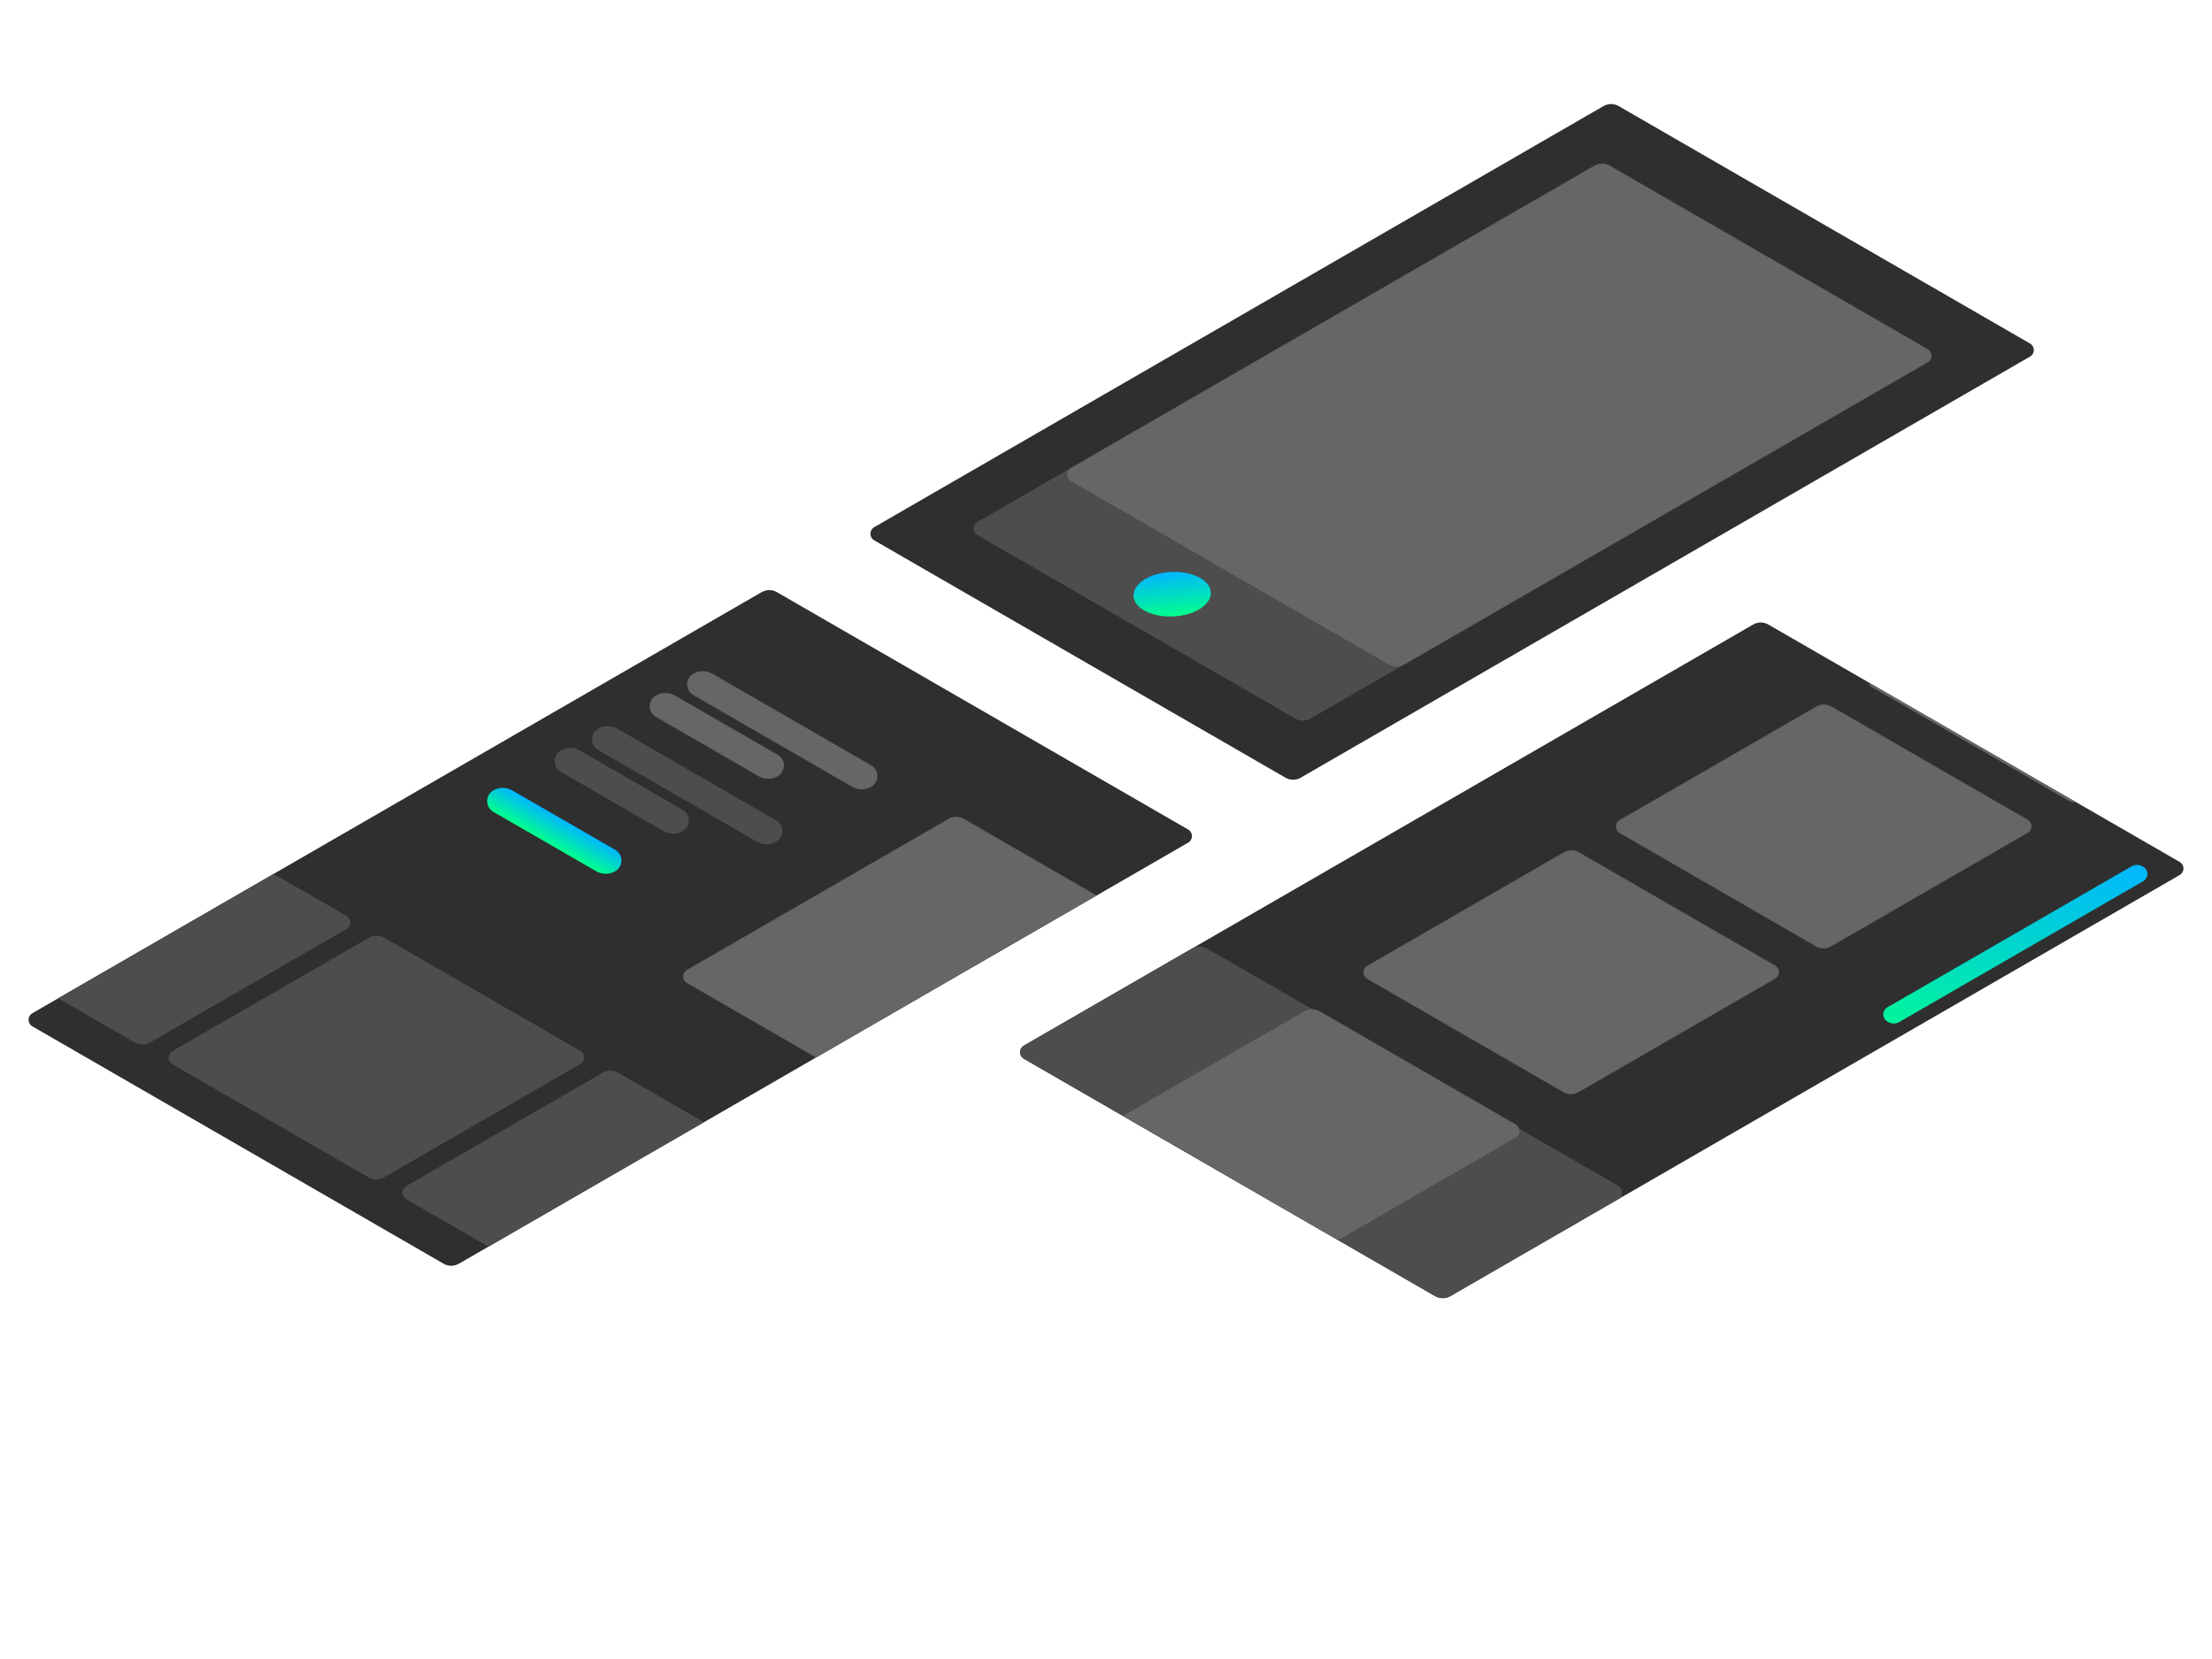 <svg id="exz1lWsLZrB1" xmlns="http://www.w3.org/2000/svg" xmlns:xlink="http://www.w3.org/1999/xlink" viewBox="0 0 1024 768" shape-rendering="geometricPrecision" text-rendering="geometricPrecision">
<style><![CDATA[
#exz1lWsLZrB6_to {animation: exz1lWsLZrB6_to__to 2000ms linear infinite normal forwards}@keyframes exz1lWsLZrB6_to__to { 0% {transform: translate(-8.677px,445.627px)} 50% {transform: translate(-8.677px,445.627px);animation-timing-function: cubic-bezier(0.495,0,1,1)} 75% {transform: translate(-3.75px,112.96px)} 100% {transform: translate(-3.75px,112.96px)}} #exz1lWsLZrB6_ts {animation: exz1lWsLZrB6_ts__ts 2000ms linear infinite normal forwards}@keyframes exz1lWsLZrB6_ts__ts { 0% {transform: scale(0.6,0.55)} 50% {transform: scale(0.6,0.55);animation-timing-function: cubic-bezier(0.495,0,1,1)} 75% {transform: scale(0.85,0.783)} 100% {transform: scale(0.85,0.783)}} #exz1lWsLZrB11_to {animation: exz1lWsLZrB11_to__to 2000ms linear infinite normal forwards}@keyframes exz1lWsLZrB11_to__to { 0% {transform: translate(374.999px,519.614px)} 50% {transform: translate(374.999px,519.614px);animation-timing-function: cubic-bezier(0.495,0,1,1)} 75% {transform: translate(-25px,519.615px)} 100% {transform: translate(-25px,519.615px)}} #exz1lWsLZrB13_to {animation: exz1lWsLZrB13_to__to 2000ms linear infinite normal forwards}@keyframes exz1lWsLZrB13_to__to { 0% {transform: translate(-243.75px,545.034px)} 50% {transform: translate(-243.75px,545.034px);animation-timing-function: cubic-bezier(0.495,0,1,1)} 75% {transform: translate(-195.394px,546.077px)} 100% {transform: translate(-195.394px,546.077px)}} #exz1lWsLZrB20_to {animation: exz1lWsLZrB20_to__to 2000ms linear infinite normal forwards}@keyframes exz1lWsLZrB20_to__to { 0% {transform: translate(-3.75px,112.96px)} 50% {transform: translate(-3.75px,112.96px);animation-timing-function: cubic-bezier(0,0,0.495,1)} 75% {transform: translate(29.967px,-122.341px)} 100% {transform: translate(29.967px,-122.341px)}} #exz1lWsLZrB20_ts {animation: exz1lWsLZrB20_ts__ts 2000ms linear infinite normal forwards}@keyframes exz1lWsLZrB20_ts__ts { 0% {transform: scale(0.85,0.783)} 50% {transform: scale(0.85,0.783);animation-timing-function: cubic-bezier(0,0,0.495,1)} 75% {transform: scale(0.6,0.55)} 100% {transform: scale(0.6,0.55)}} #exz1lWsLZrB25_to {animation: exz1lWsLZrB25_to__to 2000ms linear infinite normal forwards}@keyframes exz1lWsLZrB25_to__to { 0% {transform: translate(-25px,519.615px)} 50% {transform: translate(-25px,519.615px);animation-timing-function: cubic-bezier(0,0,0.495,1)} 75% {transform: translate(374.999px,519.614px)} 100% {transform: translate(374.999px,519.614px)}} #exz1lWsLZrB27_to {animation: exz1lWsLZrB27_to__to 2000ms linear infinite normal forwards}@keyframes exz1lWsLZrB27_to__to { 0% {transform: translate(-195.394px,546.077px)} 50% {transform: translate(-195.394px,546.077px);animation-timing-function: cubic-bezier(0,0,0.495,1)} 75% {transform: translate(-243.75px,545.034px)} 100% {transform: translate(-243.75px,545.034px)}} #exz1lWsLZrB36_to {animation: exz1lWsLZrB36_to__to 2000ms linear infinite normal forwards}@keyframes exz1lWsLZrB36_to__to { 0% {transform: translate(-147.5px,517.261px)} 25% {transform: translate(-148.752px,450.193px)} 50% {transform: translate(-147.5px,517.261px)} 75% {transform: translate(-149.788px,590.414px)} 100% {transform: translate(-147.5px,517.261px)}} #exz1lWsLZrB65_to {animation: exz1lWsLZrB65_to__to 2000ms linear infinite normal forwards}@keyframes exz1lWsLZrB65_to__to { 0% {transform: translate(-110.109px,519.094px)} 50% {transform: translate(179.037px,518.709px)} 100% {transform: translate(-110.109px,519.094px)}} #exz1lWsLZrB81_to {animation: exz1lWsLZrB81_to__to 2000ms linear infinite normal forwards}@keyframes exz1lWsLZrB81_to__to { 0% {transform: translate(48px,886px)} 50% {transform: translate(-190.663px,887.099px)} 100% {transform: translate(48px,886px)}}
]]></style>
<defs><linearGradient id="exz1lWsLZrB13-fill" x1="10.605" y1="-12.245" x2="-10.604" y2="12.245" spreadMethod="pad" gradientUnits="userSpaceOnUse" gradientTransform="translate(0 0)"><stop id="exz1lWsLZrB13-fill-0" offset="0%" stop-color="#00b6ff"/><stop id="exz1lWsLZrB13-fill-1" offset="100%" stop-color="#00ff8c"/></linearGradient><linearGradient id="exz1lWsLZrB27-fill" x1="10.605" y1="-12.245" x2="-10.604" y2="12.245" spreadMethod="pad" gradientUnits="userSpaceOnUse" gradientTransform="translate(0 0)"><stop id="exz1lWsLZrB27-fill-0" offset="0%" stop-color="#00b6ff"/><stop id="exz1lWsLZrB27-fill-1" offset="100%" stop-color="#00ff8c"/></linearGradient><linearGradient id="exz1lWsLZrB56-fill" x1="-170" y1="476.314" x2="-190" y2="476.314" spreadMethod="pad" gradientUnits="userSpaceOnUse" gradientTransform="translate(0 0)"><stop id="exz1lWsLZrB56-fill-0" offset="0%" stop-color="#00b6ff"/><stop id="exz1lWsLZrB56-fill-1" offset="100%" stop-color="#00ff8c"/></linearGradient><linearGradient id="exz1lWsLZrB81-fill" x1="90" y1="883.346" x2="-50" y2="943.968" spreadMethod="pad" gradientUnits="userSpaceOnUse" gradientTransform="translate(0 0)"><stop id="exz1lWsLZrB81-fill-0" offset="0%" stop-color="#00b6ff"/><stop id="exz1lWsLZrB81-fill-1" offset="100%" stop-color="#00ff8c"/></linearGradient></defs><g transform="matrix(.866-.5 0.92 0.531 215.819-83.846)" clip-rule="evenodd"><path d="M175,415.166c0-2.354-1.541-3.804-4.041-3.804-38.68,0-342.989,0-389.897,0-1.25,0-2.791.725-4.041,1.902-1.251,1.177-2.021,2.628-2.021,3.805c0,31.246,0,181.134,0,206.995c0,2.354,1.541,3.804,4.041,3.804c38.68,0,342.989,0,389.897,0c1.25,0,2.791-.725,4.041-1.902c1.251-1.177,2.021-2.627,2.021-3.804c0-31.246,0-181.135,0-206.996Z" clip-rule="evenodd" fill="#2f2f2f" fill-rule="evenodd" stroke-linejoin="round" stroke-miterlimit="2"/><g clip-path="url(#exz1lWsLZrB16)" clip-rule="evenodd"><g><g id="exz1lWsLZrB6_to" transform="translate(-8.677,445.627)"><g id="exz1lWsLZrB6_ts" transform="scale(0.6,0.55)"><g transform="translate(0,0)" clip-rule="evenodd"><path d="M175,416.223c0-3.008-1.812-4.861-4.755-4.861-41.247,0-338.139,0-388.113,0-1.471,0-3.284.927-4.755,2.431s-2.377,3.357-2.377,4.861c0,33.963,0,176.183,0,204.353c0,3.008,1.812,4.861,4.755,4.861c41.247,0,338.139,0,388.113,0c1.471,0,3.284-.926,4.755-2.43s2.377-3.357,2.377-4.861c0-33.963,0-176.184,0-204.354Z" clip-rule="evenodd" fill="#4d4d4d" fill-rule="evenodd" stroke-linejoin="round" stroke-miterlimit="2"/><g clip-path="url(#exz1lWsLZrB14)" clip-rule="evenodd"><g><g transform="matrix(.853 0 0 1 25.735 0)" clip-rule="evenodd"><g id="exz1lWsLZrB11_to" transform="translate(374.999,519.614)"><path d="M175,416.223c0-3.008-2.125-4.861-5.574-4.861-43.851,0-332.991,0-386.064,0-1.725,0-3.85.927-5.575,2.431s-2.787,3.357-2.787,4.861c0,33.963,0,176.183,0,204.353c0,3.008,2.125,4.861,5.574,4.861c43.851,0,332.991,0,386.064,0c1.725,0,3.85-.926,5.575-2.43s2.787-3.357,2.787-4.861c0-33.963,0-176.184,0-204.354Z" transform="translate(25,-519.615)" clip-rule="evenodd" fill="#666" fill-rule="evenodd" stroke-linejoin="round" stroke-miterlimit="2"/></g></g><g transform="matrix(1.176 0 0 0.987 33.824-24.816)" clip-rule="evenodd"><g id="exz1lWsLZrB13_to" transform="translate(-243.75,545.034)"><ellipse rx="15" ry="17.321" transform="translate(0,-0)" clip-rule="evenodd" fill="url(#exz1lWsLZrB13-fill)" fill-rule="evenodd" stroke-linejoin="round" stroke-miterlimit="2"/></g></g></g><clipPath id="exz1lWsLZrB14"><path d="M175,416.223c0-3.008-1.812-4.861-4.755-4.861-41.247,0-338.139,0-388.113,0-1.471,0-3.284.927-4.755,2.431s-2.377,3.357-2.377,4.861c0,33.963,0,176.183,0,204.353c0,3.008,1.812,4.861,4.755,4.861c41.247,0,338.139,0,388.113,0c1.471,0,3.284-.926,4.755-2.43s2.377-3.357,2.377-4.861c0-33.963,0-176.184,0-204.354Z" clip-rule="evenodd" fill-rule="evenodd" stroke-linejoin="round" stroke-miterlimit="2"/></clipPath></g></g></g></g></g><clipPath id="exz1lWsLZrB16"><path d="M175,415.166c0-2.354-1.541-3.804-4.041-3.804-38.68,0-342.989,0-389.897,0-1.25,0-2.791.725-4.041,1.902-1.251,1.177-2.021,2.628-2.021,3.805c0,31.246,0,181.134,0,206.995c0,2.354,1.541,3.804,4.041,3.804c38.68,0,342.989,0,389.897,0c1.25,0,2.791-.725,4.041-1.902c1.251-1.177,2.021-2.627,2.021-3.804c0-31.246,0-181.135,0-206.996Z" clip-rule="evenodd" fill-rule="evenodd" stroke-linejoin="round" stroke-miterlimit="2"/></clipPath></g><g clip-path="url(#exz1lWsLZrB30)" clip-rule="evenodd"><g><g id="exz1lWsLZrB20_to" transform="translate(-3.75,112.96)"><g id="exz1lWsLZrB20_ts" transform="scale(0.85,0.783)"><g transform="translate(0,0)" clip-rule="evenodd"><path d="M175,416.223c0-3.008-1.812-4.861-4.755-4.861-41.247,0-338.139,0-388.113,0-1.471,0-3.284.927-4.755,2.431s-2.377,3.357-2.377,4.861c0,33.963,0,176.183,0,204.353c0,3.008,1.812,4.861,4.755,4.861c41.247,0,338.139,0,388.113,0c1.471,0,3.284-.926,4.755-2.43s2.377-3.357,2.377-4.861c0-33.963,0-176.184,0-204.354Z" clip-rule="evenodd" fill="#4d4d4d" fill-rule="evenodd" stroke-linejoin="round" stroke-miterlimit="2"/><g clip-path="url(#exz1lWsLZrB28)" clip-rule="evenodd"><g><g transform="matrix(.853 0 0 1 25.735 0)" clip-rule="evenodd"><g id="exz1lWsLZrB25_to" transform="translate(-25,519.615)"><path d="M175,416.223c0-3.008-2.125-4.861-5.574-4.861-43.851,0-332.991,0-386.064,0-1.725,0-3.85.927-5.575,2.431s-2.787,3.357-2.787,4.861c0,33.963,0,176.183,0,204.353c0,3.008,2.125,4.861,5.574,4.861c43.851,0,332.991,0,386.064,0c1.725,0,3.85-.926,5.575-2.43s2.787-3.357,2.787-4.861c0-33.963,0-176.184,0-204.354Z" transform="translate(25,-519.615)" clip-rule="evenodd" fill="#666" fill-rule="evenodd" stroke-linejoin="round" stroke-miterlimit="2"/></g></g><g transform="matrix(1.176 0 0 0.987 33.824-24.816)" clip-rule="evenodd"><g id="exz1lWsLZrB27_to" transform="translate(-195.394,546.077)"><ellipse rx="15" ry="17.321" transform="translate(0,-0)" clip-rule="evenodd" fill="url(#exz1lWsLZrB27-fill)" fill-rule="evenodd" stroke-linejoin="round" stroke-miterlimit="2"/></g></g></g><clipPath id="exz1lWsLZrB28"><path d="M175,416.223c0-3.008-1.812-4.861-4.755-4.861-41.247,0-338.139,0-388.113,0-1.471,0-3.284.927-4.755,2.431s-2.377,3.357-2.377,4.861c0,33.963,0,176.183,0,204.353c0,3.008,1.812,4.861,4.755,4.861c41.247,0,338.139,0,388.113,0c1.471,0,3.284-.926,4.755-2.43s2.377-3.357,2.377-4.861c0-33.963,0-176.184,0-204.354Z" clip-rule="evenodd" fill-rule="evenodd" stroke-linejoin="round" stroke-miterlimit="2"/></clipPath></g></g></g></g></g><clipPath id="exz1lWsLZrB30"><path d="M175,415.166c0-2.354-1.541-3.804-4.041-3.804-38.68,0-342.989,0-389.897,0-1.25,0-2.791.725-4.041,1.902-1.251,1.177-2.021,2.628-2.021,3.805c0,31.246,0,181.134,0,206.995c0,2.354,1.541,3.804,4.041,3.804c38.68,0,342.989,0,389.897,0c1.25,0,2.791-.725,4.041-1.902c1.251-1.177,2.021-2.627,2.021-3.804c0-31.246,0-181.135,0-206.996Z" clip-rule="evenodd" fill-rule="evenodd" stroke-linejoin="round" stroke-miterlimit="2"/></clipPath></g></g><g transform="matrix(.866-.5 0.92 0.531-173.892 141.154)" clip-rule="evenodd"><path d="M175,415.166c0-2.354-1.541-3.804-4.041-3.804-38.68,0-342.989,0-389.897,0-1.25,0-2.791.725-4.041,1.902-1.251,1.177-2.021,2.628-2.021,3.805c0,31.246,0,181.134,0,206.995c0,2.354,1.541,3.804,4.041,3.804c38.68,0,342.989,0,389.897,0c1.25,0,2.791-.725,4.041-1.902c1.251-1.177,2.021-2.627,2.021-3.804c0-31.246,0-181.135,0-206.996Z" clip-rule="evenodd" fill="#2f2f2f" fill-rule="evenodd" stroke-linejoin="round" stroke-miterlimit="2"/><g clip-path="url(#exz1lWsLZrB57)" clip-rule="evenodd"><g><g id="exz1lWsLZrB36_to" transform="translate(-147.5,517.261)"><g transform="translate(147.5,-517.261)"><g transform="matrix(.288 0 0 0.5-140.312 257.454)" clip-rule="evenodd"><path d="M175,418.971c0-4.709-5.358-7.609-14.057-7.609-59.786,0-293.14,0-364.857,0-4.35,0-9.708,1.45-14.058,3.804-4.349,2.355-7.028,5.255-7.028,7.609c0,38.819,0,165.124,0,197.485c0,4.708,5.358,7.608,14.057,7.608c59.786,0,293.14,0,364.857,0c4.35,0,9.708-1.45,14.058-3.804c4.349-2.354,7.028-5.254,7.028-7.609c0-38.818,0-165.124,0-197.484Z" clip-rule="evenodd" fill="#4d4d4d" fill-rule="evenodd" stroke-linejoin="round" stroke-miterlimit="2"/></g><g transform="matrix(.288 0 0 0.5-140.312 375.12)" clip-rule="evenodd"><path d="M175,418.971c0-4.709-5.358-7.609-14.057-7.609-59.786,0-293.14,0-364.857,0-4.35,0-9.708,1.45-14.058,3.804-4.349,2.355-7.028,5.255-7.028,7.609c0,38.819,0,165.124,0,197.485c0,4.708,5.358,7.608,14.057,7.608c59.786,0,293.14,0,364.857,0c4.35,0,9.708-1.45,14.058-3.804c4.349-2.354,7.028-5.254,7.028-7.609c0-38.818,0-165.124,0-197.484Z" clip-rule="evenodd" fill="#4d4d4d" fill-rule="evenodd" stroke-linejoin="round" stroke-miterlimit="2"/></g><g transform="matrix(.288 0 0 0.5-140.312 139.788)" clip-rule="evenodd"><path d="M175,418.971c0-4.709-5.358-7.609-14.057-7.609-59.786,0-293.14,0-364.857,0-4.35,0-9.708,1.45-14.058,3.804-4.349,2.355-7.028,5.255-7.028,7.609c0,38.819,0,165.124,0,197.485c0,4.708,5.358,7.608,14.057,7.608c59.786,0,293.14,0,364.857,0c4.35,0,9.708-1.45,14.058-3.804c4.349-2.354,7.028-5.254,7.028-7.609c0-38.818,0-165.124,0-197.484Z" clip-rule="evenodd" fill="#4d4d4d" fill-rule="evenodd" stroke-linejoin="round" stroke-miterlimit="2"/></g></g></g><g transform="matrix(.375 0 0 0.652 54.375 288.991)" clip-rule="evenodd"><path d="M175,417.195c0-3.609-4.108-5.833-10.777-5.833-55.237,0-306.585,0-373.057,0-3.335,0-7.443,1.112-10.777,2.917-3.335,1.805-5.389,4.028-5.389,5.833c0,35.979,0,172.025,0,201.923c0,3.61,4.108,5.833,10.777,5.833c55.237,0,306.585,0,373.057,0c3.335,0,7.443-1.111,10.777-2.916c3.335-1.805,5.389-4.029,5.389-5.834c0-35.979,0-172.025,0-201.923Z" clip-rule="evenodd" fill="#666" fill-rule="evenodd" stroke-linejoin="round" stroke-miterlimit="2"/></g><g transform="matrix(.577 0.543-1 0.941 295-87.544)" clip-rule="evenodd"><g transform="matrix(.65-.375 1 0.577-41.136 23.75)" clip-rule="evenodd"><path d="M-170,480.713c0-2.722-2.582-4.399-6.773-4.399-.001,0-.002,0-.003,0-2.728,0-6.089,1.091-8.816,2.863-2.728,1.772-4.408,3.954-4.408,5.726c0,18.173,0,59.967,0,73.614c0,2.723,2.582,4.4,6.773,4.4.001,0,.002,0,.003,0c2.728,0,6.089-1.092,8.816-2.863c2.728-1.772,4.408-3.955,4.408-5.726c0-18.174,0-59.967,0-73.615Z" clip-rule="evenodd" fill="#666" fill-rule="evenodd" stroke-linejoin="round" stroke-miterlimit="2"/></g><g transform="matrix(.65-.375 0.7 0.404 84.438 116.25)" clip-rule="evenodd"><path d="M-170,482.598c0-3.888-2.582-6.284-6.773-6.284-.001,0-.002,0-.003,0-2.728,0-6.089,1.559-8.816,4.09-2.728,2.531-4.408,5.649-4.408,8.18c0,18.73,0,53.78,0,68.048c0,3.889,2.582,6.285,6.773,6.285.001,0,.002,0,.003,0c2.728,0,6.089-1.56,8.816-4.09c2.728-2.531,4.408-5.65,4.408-8.18c0-18.731,0-53.781,0-68.049Z" clip-rule="evenodd" fill="#666" fill-rule="evenodd" stroke-linejoin="round" stroke-miterlimit="2"/></g></g><g transform="matrix(.577 0.543-1 0.941 295-87.544)" clip-rule="evenodd"><g transform="matrix(.65-.375 1 0.577-85.207 49.194)" clip-rule="evenodd"><path d="M-170,480.713c0-2.722-2.582-4.399-6.773-4.399-.001,0-.002,0-.003,0-2.728,0-6.089,1.091-8.816,2.863-2.728,1.772-4.408,3.954-4.408,5.726c0,18.173,0,59.967,0,73.614c0,2.723,2.582,4.4,6.773,4.4.001,0,.002,0,.003,0c2.728,0,6.089-1.092,8.816-2.863c2.728-1.772,4.408-3.955,4.408-5.726c0-18.174,0-59.967,0-73.615Z" clip-rule="evenodd" fill="#4d4d4d" fill-rule="evenodd" stroke-linejoin="round" stroke-miterlimit="2"/></g><g transform="matrix(.65-.375 0.7 0.404 40.367 141.694)" clip-rule="evenodd"><path d="M-170,482.598c0-3.888-2.582-6.284-6.773-6.284-.001,0-.002,0-.003,0-2.728,0-6.089,1.559-8.816,4.09-2.728,2.531-4.408,5.649-4.408,8.18c0,18.73,0,53.78,0,68.048c0,3.889,2.582,6.285,6.773,6.285.001,0,.002,0,.003,0c2.728,0,6.089-1.56,8.816-4.09c2.728-2.531,4.408-5.65,4.408-8.18c0-18.731,0-53.781,0-68.049Z" clip-rule="evenodd" fill="#4d4d4d" fill-rule="evenodd" stroke-linejoin="round" stroke-miterlimit="2"/></g></g><g transform="matrix(.75 0 0 0.761 140 67.776)" clip-rule="evenodd"><path d="M-170,482.598c0-3.888-2.582-6.284-6.773-6.284-.001,0-.002,0-.003,0-2.728,0-6.089,1.559-8.816,4.09-2.728,2.531-4.408,5.649-4.408,8.18c0,18.73,0,53.78,0,68.048c0,3.889,2.582,6.285,6.773,6.285.001,0,.002,0,.003,0c2.728,0,6.089-1.56,8.816-4.09c2.728-2.531,4.408-5.65,4.408-8.18c0-18.731,0-53.781,0-68.049Z" clip-rule="evenodd" fill="url(#exz1lWsLZrB56-fill)" fill-rule="evenodd" stroke-linejoin="round" stroke-miterlimit="2"/></g></g><clipPath id="exz1lWsLZrB57"><path d="M175,415.166c0-2.354-1.541-3.804-4.041-3.804-38.68,0-342.989,0-389.897,0-1.25,0-2.791.725-4.041,1.902-1.251,1.177-2.021,2.628-2.021,3.805c0,31.246,0,181.134,0,206.995c0,2.354,1.541,3.804,4.041,3.804c38.68,0,342.989,0,389.897,0c1.25,0,2.791-.725,4.041-1.902c1.251-1.177,2.021-2.627,2.021-3.804c0-31.246,0-181.135,0-206.996Z" clip-rule="evenodd" fill-rule="evenodd" stroke-linejoin="round" stroke-miterlimit="2"/></clipPath></g></g><g transform="matrix(.866-.5 0.92 0.531 285.101 156.154)" clip-rule="evenodd"><path d="M175,415.166c0-2.354-1.541-3.804-4.041-3.804-38.68,0-342.989,0-389.897,0-1.25,0-2.791.725-4.041,1.902-1.251,1.177-2.021,2.628-2.021,3.805c0,31.246,0,181.134,0,206.995c0,2.354,1.541,3.804,4.041,3.804c38.68,0,342.989,0,389.897,0c1.25,0,2.791-.725,4.041-1.902c1.251-1.177,2.021-2.627,2.021-3.804c0-31.246,0-181.135,0-206.996Z" clip-rule="evenodd" fill="#2f2f2f" fill-rule="evenodd" stroke-linejoin="round" stroke-miterlimit="2"/><g clip-path="url(#exz1lWsLZrB82)" clip-rule="evenodd"><g><g transform="matrix(.25 0 0 1-168.75 0)" clip-rule="evenodd"><path d="M175,415.166c0-2.354-6.162-3.804-16.166-3.804-62.062,0-285.284,0-359.585,0-5.002,0-11.164.725-16.166,1.902s-8.083,2.628-8.083,3.805c0,31.246,0,181.134,0,206.995c0,2.354,6.162,3.804,16.166,3.804c62.062,0,285.284,0,359.585,0c5.002,0,11.164-.725,16.166-1.902s8.083-2.627,8.083-3.804c0-31.246,0-181.135,0-206.996Z" clip-rule="evenodd" fill="#4d4d4d" fill-rule="evenodd" stroke-linejoin="round" stroke-miterlimit="2"/></g><g id="exz1lWsLZrB65_to" transform="translate(-110.109,519.094)"><g transform="translate(110.109,-519.094)"><g transform="translate(118.836-.152)"><g transform="matrix(.288 0 0 0.5-150.312 257.454)" clip-rule="evenodd"><path d="M175,418.971c0-4.709-5.358-7.609-14.057-7.609-59.786,0-293.14,0-364.857,0-4.35,0-9.708,1.45-14.058,3.804-4.349,2.355-7.028,5.255-7.028,7.609c0,38.819,0,165.124,0,197.485c0,4.708,5.358,7.608,14.057,7.608c59.786,0,293.14,0,364.857,0c4.35,0,9.708-1.45,14.058-3.804c4.349-2.354,7.028-5.254,7.028-7.609c0-38.818,0-165.124,0-197.484Z" clip-rule="evenodd" fill="#666" fill-rule="evenodd" stroke-linejoin="round" stroke-miterlimit="2"/></g><g transform="matrix(.288 0 0 0.5-15.312 257.454)" clip-rule="evenodd"><path d="M175,418.971c0-4.709-5.358-7.609-14.057-7.609-59.786,0-293.14,0-364.857,0-4.35,0-9.708,1.45-14.058,3.804-4.349,2.355-7.028,5.255-7.028,7.609c0,38.819,0,165.124,0,197.485c0,4.708,5.358,7.608,14.057,7.608c59.786,0,293.14,0,364.857,0c4.35,0,9.708-1.45,14.058-3.804c4.349-2.354,7.028-5.254,7.028-7.609c0-38.818,0-165.124,0-197.484Z" clip-rule="evenodd" fill="#666" fill-rule="evenodd" stroke-linejoin="round" stroke-miterlimit="2"/></g><g transform="matrix(.288 0 0 0.5 119.688 257.454)" clip-rule="evenodd"><path d="M175,418.971c0-4.709-5.358-7.609-14.057-7.609-59.786,0-293.14,0-364.857,0-4.35,0-9.708,1.45-14.058,3.804-4.349,2.355-7.028,5.255-7.028,7.609c0,38.819,0,165.124,0,197.485c0,4.708,5.358,7.608,14.057,7.608c59.786,0,293.14,0,364.857,0c4.35,0,9.708-1.45,14.058-3.804c4.349-2.354,7.028-5.254,7.028-7.609c0-38.818,0-165.124,0-197.484Z" clip-rule="evenodd" fill="#666" fill-rule="evenodd" stroke-linejoin="round" stroke-miterlimit="2"/></g></g><g transform="translate(-294.055 3.817)"><g transform="matrix(.288 0 0 0.5-150.312 257.454)" clip-rule="evenodd"><path d="M175,418.971c0-4.709-5.358-7.609-14.057-7.609-59.786,0-293.14,0-364.857,0-4.35,0-9.708,1.45-14.058,3.804-4.349,2.355-7.028,5.255-7.028,7.609c0,38.819,0,165.124,0,197.485c0,4.708,5.358,7.608,14.057,7.608c59.786,0,293.14,0,364.857,0c4.35,0,9.708-1.45,14.058-3.804c4.349-2.354,7.028-5.254,7.028-7.609c0-38.818,0-165.124,0-197.484Z" clip-rule="evenodd" fill="#666" fill-rule="evenodd" stroke-linejoin="round" stroke-miterlimit="2"/></g><g transform="matrix(.288 0 0 0.5-15.312 257.454)" clip-rule="evenodd"><path d="M175,418.971c0-4.709-5.358-7.609-14.057-7.609-59.786,0-293.14,0-364.857,0-4.35,0-9.708,1.45-14.058,3.804-4.349,2.355-7.028,5.255-7.028,7.609c0,38.819,0,165.124,0,197.485c0,4.708,5.358,7.608,14.057,7.608c59.786,0,293.14,0,364.857,0c4.35,0,9.708-1.45,14.058-3.804c4.349-2.354,7.028-5.254,7.028-7.609c0-38.818,0-165.124,0-197.484Z" clip-rule="evenodd" fill="#666" fill-rule="evenodd" stroke-linejoin="round" stroke-miterlimit="2"/></g><g transform="matrix(.288 0 0 0.5 119.688 257.454)" clip-rule="evenodd"><path d="M175,418.971c0-4.709-5.358-7.609-14.057-7.609-59.786,0-293.14,0-364.857,0-4.35,0-9.708,1.45-14.058,3.804-4.349,2.355-7.028,5.255-7.028,7.609c0,38.819,0,165.124,0,197.485c0,4.708,5.358,7.608,14.057,7.608c59.786,0,293.14,0,364.857,0c4.35,0,9.708-1.45,14.058-3.804c4.349-2.354,7.028-5.254,7.028-7.609c0-38.818,0-165.124,0-197.484Z" clip-rule="evenodd" fill="#666" fill-rule="evenodd" stroke-linejoin="round" stroke-miterlimit="2"/></g></g></g></g><g transform="matrix(1 0 0 1.087 45-346.41)" clip-rule="evenodd"><g id="exz1lWsLZrB81_to" transform="translate(48,886)"><path d="M90,885.896c0-1.578-1.122-2.55-2.944-2.55h-130.443c-1.364,0-3.045.728-4.409,1.909s-2.204,2.637-2.204,3.818c0,.13,0,.258,0,.383c0,1.578,1.122,2.55,2.944,2.55h130.443c1.364,0,3.045-.728,4.409-1.909s2.204-2.637,2.204-3.818c0-.13,0-.258,0-.383Z" transform="translate(-20,-887.676)" clip-rule="evenodd" fill="url(#exz1lWsLZrB81-fill)" fill-rule="evenodd" stroke-linejoin="round" stroke-miterlimit="2"/></g></g></g><clipPath id="exz1lWsLZrB82"><path d="M175,415.166c0-2.354-1.541-3.804-4.041-3.804-38.68,0-342.989,0-389.897,0-1.25,0-2.791.725-4.041,1.902-1.251,1.177-2.021,2.628-2.021,3.805c0,31.246,0,181.134,0,206.995c0,2.354,1.541,3.804,4.041,3.804c38.68,0,342.989,0,389.897,0c1.25,0,2.791-.725,4.041-1.902c1.251-1.177,2.021-2.627,2.021-3.804c0-31.246,0-181.135,0-206.996Z" clip-rule="evenodd" fill-rule="evenodd" stroke-linejoin="round" stroke-miterlimit="2"/></clipPath></g></g></svg>
